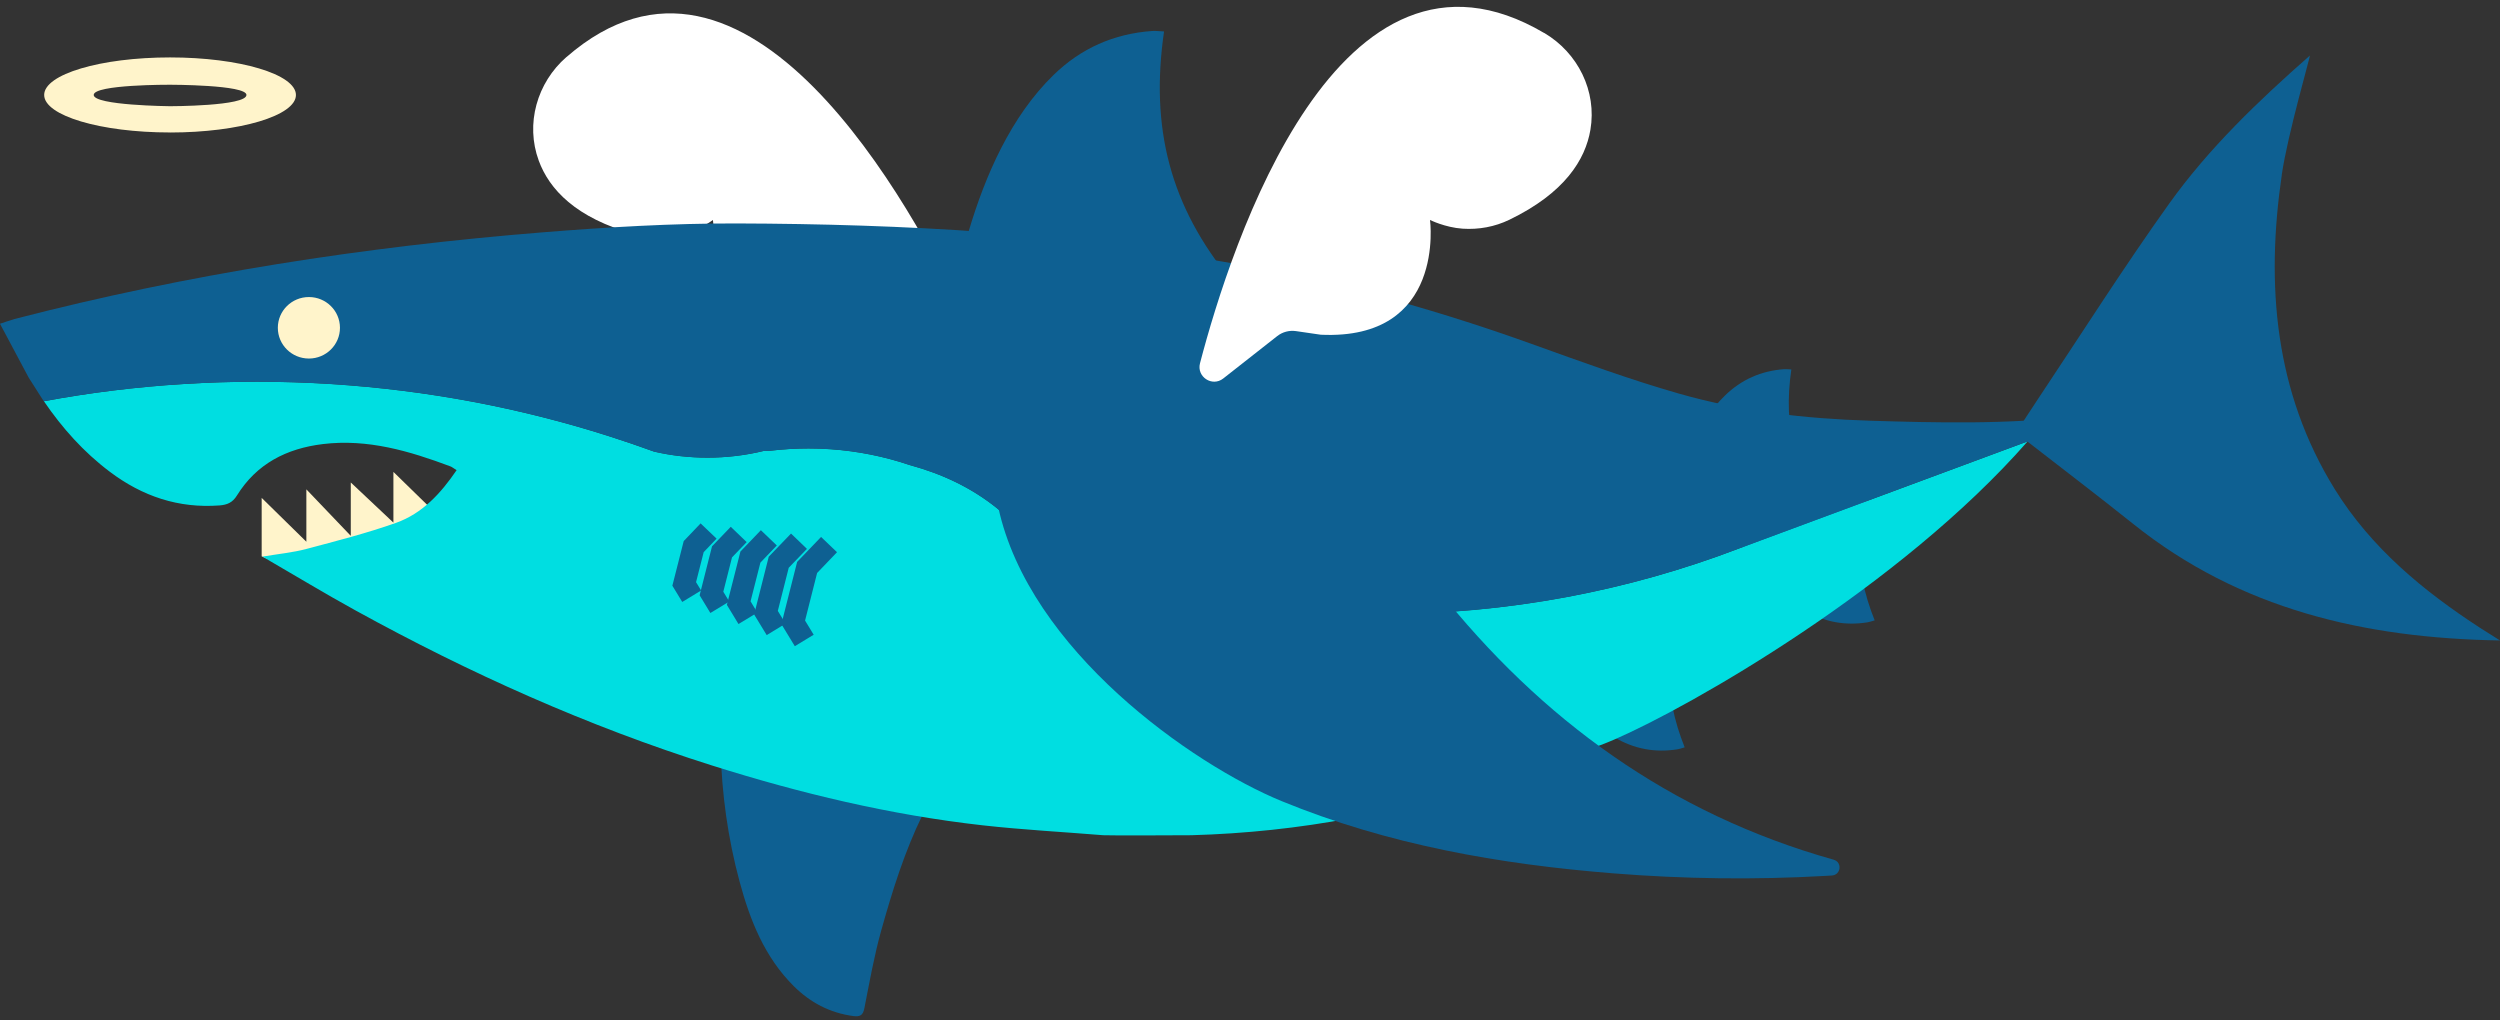 <svg id="eoHgQjAt7ew1" xmlns="http://www.w3.org/2000/svg" xmlns:xlink="http://www.w3.org/1999/xlink" viewBox="0 0 566 231" shape-rendering="geometricPrecision" text-rendering="geometricPrecision">
<rect x="0" y="0" width="566" height="231" fill="#333333" stroke="none"/>
<style><![CDATA[
#eoHgQjAt7ew2_to {animation: eoHgQjAt7ew2_to__to 3000ms linear infinite normal forwards}@keyframes eoHgQjAt7ew2_to__to { 0% {transform: translate(169.788px,39.974px)} 6.667% {transform: translate(169.788px,35.974px)} 13.333% {transform: translate(169.788px,31.974px)} 20% {transform: translate(169.788px,27.974px)} 26.667% {transform: translate(169.788px,23.974px)} 33.333% {transform: translate(169.788px,20.974px)} 40% {transform: translate(169.788px,16.974px)} 46.667% {transform: translate(169.788px,20.974px)} 53.333% {transform: translate(169.788px,24.974px)} 60% {transform: translate(169.788px,28.974px)} 66.667% {transform: translate(169.788px,31.974px)} 73.333% {transform: translate(169.788px,35.974px)} 80% {transform: translate(169.788px,40.974px)} 86.667% {transform: translate(169.788px,46.974px)} 93.333% {transform: translate(169.788px,50.974px)} 100% {transform: translate(169.788px,56.974px)}} #eoHgQjAt7ew19_to {animation: eoHgQjAt7ew19_to__to 3000ms linear infinite normal forwards}@keyframes eoHgQjAt7ew19_to__to { 0% {transform: translate(315.964px,43.982px)} 6.667% {transform: translate(315.964px,39.982px)} 13.333% {transform: translate(315.964px,35.982px)} 20% {transform: translate(315.964px,31.982px)} 26.667% {transform: translate(315.964px,27.982px)} 33.333% {transform: translate(315.964px,24.982px)} 40% {transform: translate(315.964px,20.982px)} 46.667% {transform: translate(315.964px,24.982px)} 53.333% {transform: translate(315.964px,28.982px)} 60% {transform: translate(315.964px,32.982px)} 66.667% {transform: translate(315.964px,35.982px)} 73.333% {transform: translate(315.964px,39.982px)} 80% {transform: translate(315.964px,44.982px)} 86.667% {transform: translate(315.964px,50.982px)} 93.333% {transform: translate(315.964px,54.982px)} 100% {transform: translate(315.964px,60.982px)}} #eoHgQjAt7ew20_to {animation: eoHgQjAt7ew20_to__to 3000ms linear infinite normal forwards}@keyframes eoHgQjAt7ew20_to__to { 0% {transform: translate(38.5px,21.5px)} 6.667% {transform: translate(38.5px,17.5px)} 13.333% {transform: translate(38.5px,13.5px)} 20% {transform: translate(38.5px,9.5px)} 26.667% {transform: translate(38.5px,5.5px)} 33.333% {transform: translate(38.5px,2.5px)} 40% {transform: translate(38.5px,-1.5px)} 46.667% {transform: translate(38.5px,2.5px)} 53.333% {transform: translate(38.5px,6.5px)} 60% {transform: translate(38.5px,10.5px)} 66.667% {transform: translate(38.5px,13.5px)} 73.333% {transform: translate(38.5px,17.5px)} 80% {transform: translate(38.5px,22.5px)} 86.667% {transform: translate(38.5px,28.5px)} 93.333% {transform: translate(38.5px,32.5px)} 100% {transform: translate(38.5px,38.5px)}}
]]></style>
<g id="eoHgQjAt7ew2_to" transform="translate(169.788,39.974)"><path d="M128.268,14.69c40.712-35.439,78.357,33.938,90.27,59.276c1.349,2.872-1.723,5.824-4.537,4.354l-13.775-7.206c-1.349-.708-2.933-.824-4.374-.336l-5.387,1.836c-27.682,6.49-29.057-21.027-29.057-21.027s-3.005,2.284-6.886,3.29c-3.538.907-7.251.913-10.768-.045-13.469-3.674-19.424-10.257-21.78-16.675-3.062-8.321-.406-17.65,6.269-23.465l.025-.002Z" transform="translate(-169.788,-41.76)" fill="#fff"/></g><path d="M59.257,112.736c3.252,3.189,6.519,6.378,10.103,9.912v-11.858c3.569,3.743,6.594,6.902,10.058,10.525v-12.083c3.463,3.264,6.352,5.989,9.649,9.089v-11.484c3.857,3.773,7.592,7.411,11.601,11.319c0,0-24.154,15.736-41.426,7.801c0-4.417,0-8.819,0-13.236l.015.015Z" fill="#fff4cb"/><path d="M226.033,162.055c-15.411,12.936-21.446,30.529-26.513,48.57-1.618,5.78-2.662,11.739-3.826,17.638-.318,1.632-.998,1.976-2.556,1.766-5.279-.718-9.71-3.069-13.415-6.752-6.61-6.573-9.907-14.898-12.266-23.626-2.677-9.882-4.054-19.959-4.326-30.185-.181-6.647-.091-13.295-.106-19.943c0-.689.136-1.377.272-2.65c20.978,5.061,41.744,10.076,62.736,15.152v.03Z" fill="#0e6092"/><path d="M278.773,63.537c-20.615-5.33-59.59-10.75-59.454-11.214c3.766-12.637,9.543-25.947,19.223-35.365c6.186-6.019,13.642-9.328,22.308-9.942.787-.06,1.573.06,2.692.105C260.381,28.891,264.858,46.633,278.788,63.522l-.015.015Z" fill="#0e6092"/><path d="M414.711,117.527c-12.387-3.204-35.8-6.453-35.709-6.737c2.269-7.591,5.732-15.587,11.54-21.246c3.706-3.608,8.198-5.6,13.4-5.959.469-.03.953.03,1.619.06-1.906,13.071.786,23.731,9.15,33.867v.015Z" fill="#0e6092"/><path d="M425.449,105.399c-11.298,5.944-33.319,14.464-33.183,14.718c3.978,6.873,9.211,13.85,16.183,18.027c4.447,2.665,9.272,3.578,14.414,2.74.469-.075.907-.255,1.558-.434-4.901-12.293-4.764-23.267,1.013-35.051h.015Z" fill="#0e6092"/><path d="M382.435,134.146c-11.297,5.944-33.319,14.464-33.182,14.718c3.977,6.873,9.21,13.85,16.183,18.027c4.446,2.665,9.271,3.578,14.413,2.74.469-.075.908-.255,1.558-.434-4.9-12.293-4.764-23.267,1.013-35.051h.015Z" fill="#0e6092"/><path d="M459.025,99.965c-28.872,32.94-76.212,59.965-93.68,67.525-7.82,3.383-16.365,5.135-24.396,8.085-23.004,8.414-46.734,12.831-71.221,13.52-.862.015-18.996.09-19.949,0-9.12-.749-18.255-1.228-27.33-2.246-20.902-2.351-41.259-7.232-61.269-13.55-28.116-8.879-54.871-20.886-80.628-35.065-6.957-3.818-13.733-7.936-21.129-12.218c3.751-.628,6.897-.928,9.891-1.721c6.821-1.812,13.688-3.564,20.327-5.915c5.989-2.126,10.164-6.692,13.733-11.932-.681-.42-1.013-.719-1.422-.869-9.286-3.473-18.678-6.258-28.812-5.046-8.318,1.004-15.064,4.492-19.51,11.664-.983,1.587-2.193,2.096-3.917,2.231-9.317.703-17.499-2.081-24.849-7.621-5.974-4.492-10.814-9.942-14.928-15.976c10.315-1.917,20.841-3.234,31.534-3.893c0,0,.015,0,.03,0c5.505-.344,11.056-.524,16.667-.524s11.177.18,16.682.524h.015c21.84,1.377,42.938,5.405,62.977,11.798c3.464,1.108,6.882,2.276,10.27,3.503c3.872.899,7.91,1.363,12.069,1.363c4.371,0,8.636-.524,12.705-1.512.529-.03,1.058-.045,1.588-.06c2.813-.33,5.687-.509,8.606-.509c1.693,0,3.372.06,5.036.179c6.171.435,12.115,1.647,17.756,3.549.03,0,.06.015.091.03c7.305,1.991,14.081,5.12,20.085,10.031.015.015.045.045.06.06.53.419,1.029.853,1.528,1.303c6.246,5.584,13.219,9.836,20.766,12.876.726.299,1.467.584,2.193.853c0,0,.015,0,.03,0c7.033,1.992,14.202,3.668,21.492,4.986c0,0,.015,0,.03,0c13.189,2.381,26.77,3.638,40.639,3.638c28.57,0,55.885-5.27,81.022-14.897l65.216-24.195v.03Z" fill="#00dee1"/><path d="M0,73.299c0,0,2.617-.898,3.297-1.078C42.575,62.04,82.519,55.842,122.946,52.593c14.58-1.168,29.22-2.036,43.831-2.006c18.92.06,37.901.614,56.761,1.976c16.063,1.153,32.079,3.339,47.99,5.809c25.727,3.998,50.773,10.705,75.274,19.509c11.026,3.953,22.052,8.01,33.304,11.229c14.081,4.028,28.6,5.689,43.271,6.139c7.608.239,15.23.434,22.823.374c8.439-.075,16.879-.479,25.303-1.542c1.603-.195,3.206-.359,4.794-.539L393.779,124.16c-25.137,9.627-52.452,14.898-81.022,14.898-13.869,0-27.466-1.243-40.639-3.639c0,0-.015,0-.03,0-7.29-1.317-14.459-2.979-21.492-4.985c0,0-.015,0-.03,0-.741-.27-1.467-.554-2.193-.854-7.547-3.054-14.52-7.306-20.766-12.891-.514-.449-1.013-.883-1.528-1.303-.015-.015-.045-.044-.06-.059-6.005-4.911-12.78-8.041-20.085-10.032-.031,0-.061-.015-.091-.03-5.626-1.901-11.585-3.114-17.756-3.548-1.664-.12-3.343-.18-5.037-.18-2.919,0-5.792.18-8.605.509-.53.015-1.059.03-1.588.06-4.069.988-8.319,1.512-12.705,1.512-4.144,0-8.197-.464-12.069-1.362-3.388-1.243-6.821-2.411-10.27-3.504C117.774,92.359,96.675,88.317,74.835,86.954h-.015c-5.52-.344-11.086-.524-16.682-.524s-11.147.18-16.667.524c0,0-.015,0-.03,0-10.693.674-21.22,1.976-31.534,3.893l-3.433-5.39L0,73.299Z" fill="#0e6092"/><path d="M69.935,81.174c3.884,0,7.033-3.117,7.033-6.962s-3.149-6.962-7.033-6.962-7.033,3.117-7.033,6.962s3.149,6.962,7.033,6.962Z" fill="#fff4cb"/><path d="M226.034,114.907c16.47,4.971,61.647,14.463,96.554,14.553c0,0,.862,1.363,2.828,3.848c23.443,29.585,52.724,50.906,89.612,61.297l.106.03c1.981.554,1.679,3.428-.378,3.578-.499.03-.998.06-1.513.09-15.971.913-31.957.704-47.883-.569-25.818-2.051-51.151-6.483-75.244-16.38-20.131-8.279-57.095-34.137-64.097-66.462l.015.015Z" fill="#0e6092"/><path d="M516.604,39.551c-3.645,24.869-1.663,49.124,11.964,71.164c8.212,13.265,20.04,23.087,33.077,31.531c1.316.854,2.647,1.677,4.356,2.755-30.718-.509-58.91-7.082-83.003-26.351-8.031-6.423-16.213-12.637-24.32-18.94-.696-.539-1.346-1.123-2.208-1.842c1.679-2.56,3.251-5.016,4.87-7.441c9.876-14.808,19.419-29.855,29.765-44.333c8.999-12.577,20.221-23.282,31.836-33.508.258-.225-4.991,17.682-6.352,26.98l.015-.015Z" fill="#0e6092"/><path d="M160.425,120.222l-3.373,3.534-2.148,8.444l1.694,2.785" fill="none" stroke="#0e6092" stroke-width="5" stroke-miterlimit="10"/><path d="M167.246,121l-3.781,3.938-2.39,9.433l1.891,3.114" fill="none" stroke="#0e6092" stroke-width="5" stroke-miterlimit="10"/><path d="M174.067,121.765l-4.174,4.357-2.647,10.42l2.087,3.444" fill="none" stroke="#0e6092" stroke-width="5" stroke-miterlimit="10"/><path d="M180.887,122.528l-4.582,4.761-2.889,11.424l2.299,3.773" fill="none" stroke="#0e6092" stroke-width="5" stroke-miterlimit="10"/><path d="M187.694,123.292l-4.961,5.18-3.146,12.427l2.495,4.102" fill="none" stroke="#0e6092" stroke-width="5" stroke-miterlimit="10"/><g id="eoHgQjAt7ew19_to" transform="translate(315.964,43.982)"><path d="M349.594,9.254c-46.503-27.401-70.833,47.688-77.915,74.777-.801,3.07,2.759,5.411,5.257,3.451l12.226-9.603c1.197-.942,2.733-1.345,4.239-1.13l5.632.82c28.402,1.321,24.723-25.984,24.723-25.984s3.373,1.696,7.373,1.976c3.644.245,7.295-.427,10.578-2.012c12.57-6.074,17.222-13.634,18.365-20.375c1.49-8.741-2.827-17.427-10.453-21.924l-.025.003Z" transform="translate(-315.964,-45.768)" fill="#fff"/></g><g id="eoHgQjAt7ew20_to" transform="translate(38.5,21.5)"><path d="M38.5,30C54.24,30,67,26.191,67,21.506C67,16.82,54.24,13,38.5,13s-28.5,3.809-28.5,8.495c0,4.685,12.76,8.495,28.5,8.495v.011Zm0-10.815c0,0,17.295,0,17.295,2.31c0,2.551-17.295,2.551-17.295,2.551s-17.284-.164-17.284-2.551c0-2.386,17.284-2.31,17.284-2.31Z" transform="translate(-38.5,-21.5)" fill="#fff4cb"/></g></svg>
